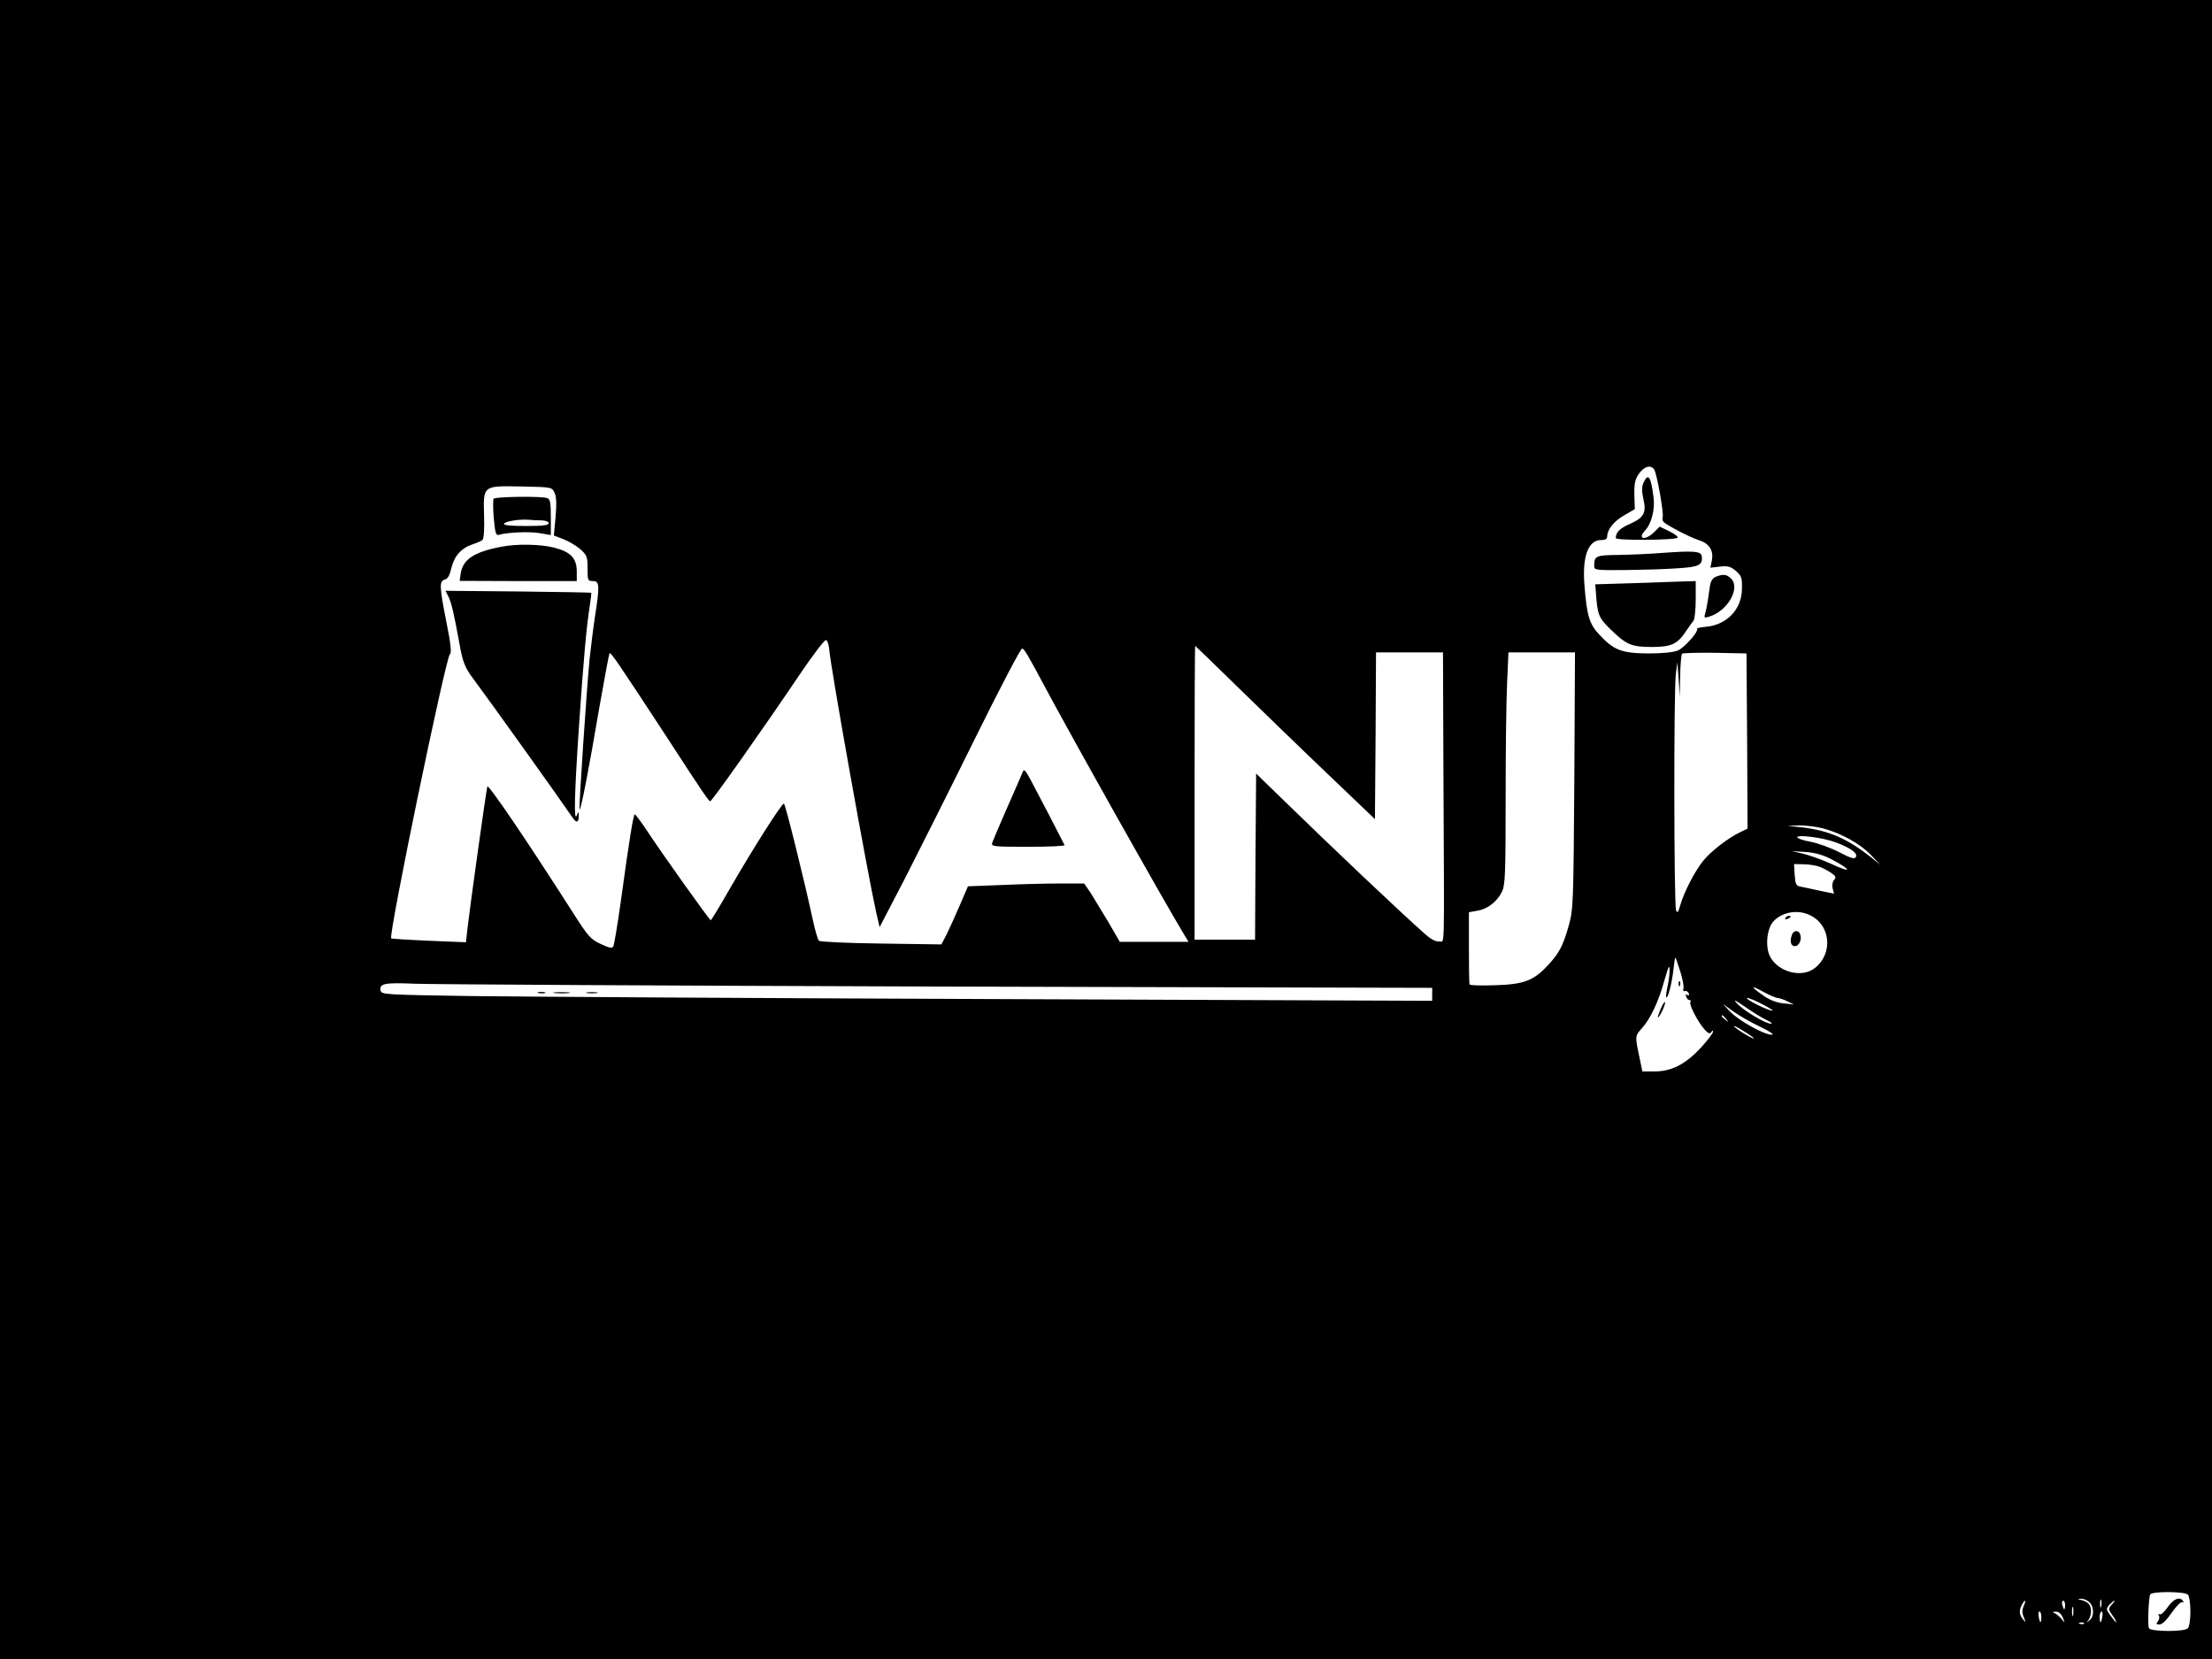 <?xml version="1.0" standalone="no"?>
<!DOCTYPE svg PUBLIC "-//W3C//DTD SVG 20010904//EN"
 "http://www.w3.org/TR/2001/REC-SVG-20010904/DTD/svg10.dtd">
<svg version="1.0" xmlns="http://www.w3.org/2000/svg"
 width="1024pt" height="768pt" viewBox="0 0 1024 768"
 preserveAspectRatio="xMidYMid meet">

<g transform="translate(0,768) scale(0.1,-0.1)"
fill="#000000" stroke="none">
<path d="M0 3840 l0 -3840 5120 0 5120 0 0 3840 0 3840 -5120 0 -5120 0 0
-3840z m7657 1668 c13 -18 46 -205 40 -222 -3 -8 0 -19 6 -24 23 -19 122 -70
160 -82 49 -15 70 -47 62 -93 l-7 -35 44 5 c37 4 49 1 74 -20 26 -23 29 -31
28 -81 0 -97 -71 -171 -171 -178 -22 -2 -39 -6 -37 -9 8 -13 -58 -87 -88 -100
-21 -9 -71 -14 -138 -14 -123 1 -160 15 -227 88 -46 49 -57 88 -68 227 -11
133 17 210 77 210 19 0 28 5 28 15 0 33 30 71 78 99 l50 29 -2 66 c-1 54 3 72
22 99 24 33 52 41 69 20z m-5090 -109 c9 -18 10 -50 5 -112 l-8 -86 44 -17
c24 -9 59 -30 78 -46 31 -28 34 -35 34 -89 0 -56 1 -59 25 -59 30 0 32 -19 10
-160 -8 -52 -19 -140 -25 -195 -14 -138 -51 -697 -47 -702 6 -5 44 191 91 469
24 136 45 250 48 254 6 5 40 -45 260 -381 182 -280 200 -305 206 -304 8 0 241
330 411 582 62 92 118 166 125 164 6 -2 12 -19 14 -38 8 -95 178 -1042 218
-1222 l16 -69 116 223 c63 123 209 414 324 647 115 233 214 422 220 420 11 -4
24 -26 100 -168 126 -237 563 -1014 650 -1157 l20 -33 -159 0 -159 0 -54 93
c-30 50 -67 111 -82 135 l-29 42 -112 0 c-62 0 -183 -3 -269 -7 l-157 -6 -37
-86 c-20 -47 -48 -108 -61 -135 l-25 -48 -279 4 c-159 2 -283 8 -288 13 -6 6
-19 53 -30 105 -43 197 -126 530 -132 530 -11 0 -144 -210 -244 -383 -49 -86
-92 -157 -95 -157 -5 0 -226 309 -300 422 -25 37 -48 68 -51 68 -7 0 -25 -110
-65 -402 -15 -108 -31 -203 -35 -210 -6 -9 -20 -6 -58 12 -46 21 -58 34 -128
144 -217 340 -393 598 -397 585 -5 -16 -81 -560 -92 -658 l-7 -63 -171 7 c-94
4 -173 9 -175 11 -14 13 253 1304 272 1316 8 5 4 47 -16 146 -33 167 -34 192
-8 199 14 3 23 20 31 55 14 56 47 92 100 109 19 6 39 15 44 20 6 5 9 54 7 110
-4 143 -7 140 173 137 140 -3 141 -3 153 -29z m3158 -895 c105 -102 291 -283
415 -401 l225 -215 3 386 2 386 155 0 155 0 2 -540 c4 -891 7 -794 -20 -798
-15 -2 -37 9 -65 34 -110 97 -428 398 -672 636 l-110 107 -3 -384 -2 -385
-140 0 -140 0 0 680 c0 374 1 680 3 680 1 0 88 -84 192 -186z m1563 -436 c-4
-571 -5 -596 -25 -670 -27 -96 -44 -129 -96 -185 -67 -73 -112 -90 -247 -94
-63 -2 -116 -1 -117 4 -2 4 -3 81 -3 171 l0 163 39 7 c47 7 93 43 115 90 14
30 16 86 16 433 0 220 3 461 7 536 l6 137 154 0 154 0 -3 -592z m800 181 l2
-405 -35 -17 c-55 -26 -139 -91 -172 -134 -37 -46 -87 -142 -104 -202 -10 -35
-14 -40 -20 -25 -10 25 -11 1023 -1 1094 l7 55 6 -80 5 -80 2 96 c1 53 5 99 9
103 4 3 72 5 152 4 l146 -3 3 -406z m352 -404 c83 -22 173 -72 221 -123 l44
-46 -43 35 c-110 87 -195 124 -320 139 l-67 7 55 2 c30 0 80 -6 110 -14z m62
-66 c68 -26 100 -50 89 -67 -6 -10 -23 -5 -77 23 -38 20 -97 41 -131 48 -35 6
-63 16 -63 21 0 14 124 -2 182 -25z m-29 -74 c102 -53 104 -71 2 -23 -38 17
-93 37 -124 45 l-56 13 63 -4 c43 -3 79 -13 115 -31z m-48 -38 c17 -7 41 -20
54 -29 20 -14 22 -20 11 -32 -7 -9 -10 -26 -6 -39 l6 -24 -68 14 c-37 8 -77
17 -89 19 -18 3 -22 12 -25 54 l-3 50 45 -1 c25 0 59 -6 75 -12z m-52 -221
c103 -44 116 -182 25 -250 -61 -44 -167 -15 -204 56 -23 45 -15 130 16 163 39
42 108 55 163 31z m-594 -265 c11 -35 17 -70 14 -77 -3 -9 0 -14 7 -12 7 2 15
-3 18 -11 3 -8 0 -11 -7 -7 -7 5 -9 1 -5 -8 3 -9 10 -16 16 -16 5 0 7 -4 3 -9
-7 -12 38 -97 67 -128 16 -18 24 -20 30 -11 6 10 8 10 8 1 0 -6 -26 -40 -57
-74 -71 -76 -135 -109 -214 -109 l-56 0 -11 53 c-24 114 -24 110 9 147 40 45
77 123 105 225 18 62 23 72 23 45 0 -19 -4 -55 -10 -79 -5 -24 -8 -46 -5 -48
7 -7 26 66 33 130 3 31 7 56 9 54 2 -2 12 -31 23 -66z m-3436 -68 l2287 -6 0
-30 0 -30 -2022 8 c-1113 4 -2207 11 -2433 14 -390 6 -410 7 -413 25 -7 33 18
38 158 32 74 -3 1164 -9 2423 -13z m3887 -53 c8 -1 29 -7 45 -16 l30 -14 -48
5 c-31 3 -64 15 -92 35 -63 43 -64 53 -3 19 29 -16 60 -29 68 -29z m-24 -58
c-7 -6 -105 40 -118 55 -6 8 18 0 55 -18 36 -18 65 -35 63 -37z m-26 -45 c19
-9 27 -16 18 -16 -23 -1 -128 61 -158 95 -18 20 -8 15 40 -18 36 -25 81 -53
100 -61z m-30 -31 c47 -23 66 -36 51 -36 -35 0 -153 66 -192 107 l-34 36 50
-36 c28 -20 84 -52 125 -71z m-159 37 c13 -16 12 -17 -3 -4 -10 7 -18 15 -18
17 0 8 8 3 21 -13z m129 -90 c0 -7 -81 41 -92 55 -7 7 12 -1 40 -19 29 -17 52
-34 52 -36z m2008 -2575 c7 -7 12 -40 12 -78 0 -38 -5 -71 -12 -78 -17 -17
-174 -16 -180 1 -7 18 -1 143 6 156 10 15 159 14 174 -1z m-456 -35 c23 -21
23 -67 1 -84 -15 -11 -16 -11 -5 1 6 8 12 26 12 41 0 29 -13 44 -45 52 -19 4
-19 5 -1 6 11 0 28 -6 38 -16z m55 -20 c-3 -10 -5 -4 -5 12 0 17 2 24 5 18 2
-7 2 -21 0 -30z m-359 2 c-8 -19 -8 -32 1 -52 10 -26 10 -27 -4 -9 -18 23 -19
40 -5 67 15 28 22 23 8 -6z m192 5 c0 -11 -2 -20 -4 -20 -2 0 -6 9 -9 20 -3
11 -1 20 4 20 5 0 9 -9 9 -20z m215 1 c-16 -19 -16 -21 5 -50 12 -17 19 -31
16 -31 -2 0 -14 14 -26 31 -21 29 -21 31 -5 50 10 10 20 19 23 19 3 0 -3 -9
-13 -19z m-178 -48 c-3 -10 -5 -2 -5 17 0 19 2 27 5 18 2 -10 2 -26 0 -35z
m-147 -8 c0 -14 -2 -25 -4 -25 -2 0 -6 11 -8 25 -3 14 -1 25 3 25 5 0 9 -11 9
-25z m99 -2 c11 -28 11 -28 -6 -7 -10 12 -25 24 -33 27 -10 4 -8 6 6 6 14 1
25 -9 33 -26z m183 2 c-2 -14 -6 -25 -8 -25 -2 0 -4 11 -4 25 0 14 4 25 9 25
4 0 6 -11 3 -25z m-85 -31 c-3 -3 -12 -4 -19 -1 -8 3 -5 6 6 6 11 1 17 -2 13
-5z"/>
<path d="M7608 5445 c-8 -18 -8 -38 -1 -72 16 -66 4 -89 -61 -118 -48 -21 -66
-39 -66 -66 0 -12 278 -10 286 2 3 5 -15 18 -39 30 l-44 21 -26 -26 c-26 -26
-57 -35 -57 -17 0 5 7 16 15 25 29 28 47 98 40 151 -12 100 -25 118 -47 70z"/>
<path d="M7690 5120 c-52 -4 -141 -8 -196 -9 -107 -1 -114 -4 -114 -52 0 -18
8 -19 143 -18 78 1 186 4 240 8 102 6 120 15 115 56 -3 24 -39 26 -188 15z"/>
<path d="M7943 5010 c-14 -6 -24 -20 -27 -42 -3 -18 -7 -49 -10 -68 -3 -19 -8
-46 -12 -59 -6 -21 -5 -23 17 -16 87 25 149 135 101 178 -20 19 -36 20 -69 7z"/>
<path d="M7550 4980 l-165 -5 3 -40 c7 -99 12 -114 65 -166 76 -74 98 -84 194
-84 91 0 119 13 160 76 13 19 27 39 33 46 5 7 10 51 10 98 l0 85 -67 -2 c-38
-1 -142 -5 -233 -8z"/>
<path d="M2285 5371 c-3 -6 -3 -46 1 -91 6 -67 10 -80 23 -76 41 12 141 16
189 8 l52 -9 0 82 c0 66 -3 84 -16 89 -26 10 -242 7 -249 -3z m223 -100 c19
-1 32 -6 32 -13 0 -10 -28 -13 -105 -13 -67 0 -104 3 -102 10 4 11 67 22 112
19 17 -2 45 -3 63 -3z"/>
<path d="M2321 5149 c-126 -24 -177 -58 -188 -122 l-5 -36 271 -1 271 0 0 44
c0 62 -28 91 -105 111 -64 16 -173 18 -244 4z"/>
<path d="M2075 4920 c14 -27 26 -77 51 -215 16 -91 26 -116 67 -170 70 -94
390 -541 459 -642 17 -25 28 -20 27 11 0 21 -1 21 -9 1 -14 -34 -11 99 10 410
21 311 35 465 50 559 5 33 8 61 7 62 -1 1 -153 4 -339 6 l-336 3 13 -25z"/>
<path d="M4734 4105 c-4 -11 -37 -85 -72 -165 -35 -80 -66 -153 -69 -162 -5
-17 7 -18 167 -18 94 0 170 3 168 8 -12 25 -132 256 -157 302 -25 46 -31 52
-37 35z"/>
<path d="M8265 3430 c-3 -6 1 -7 9 -4 18 7 21 14 7 14 -6 0 -13 -4 -16 -10z"/>
<path d="M8296 3354 c-12 -31 -6 -54 13 -54 20 0 34 32 24 56 -7 19 -29 18
-37 -2z"/>
<path d="M7771 3124 c0 -11 3 -14 6 -6 3 7 2 16 -1 19 -3 4 -6 -2 -5 -13z"/>
<path d="M7688 3010 c-9 -22 -15 -40 -13 -40 8 0 36 61 33 70 -2 5 -11 -9 -20
-30z"/>
<path d="M2493 3083 c9 -2 23 -2 30 0 6 3 -1 5 -18 5 -16 0 -22 -2 -12 -5z"/>
<path d="M2568 3083 c17 -2 47 -2 65 0 17 2 3 4 -33 4 -36 0 -50 -2 -32 -4z"/>
<path d="M2718 3083 c12 -2 32 -2 45 0 12 2 2 4 -23 4 -25 0 -35 -2 -22 -4z"/>
<path d="M10035 240 c-15 -22 -32 -37 -38 -33 -6 3 -7 1 -3 -6 4 -6 2 -18 -4
-26 -10 -12 -9 -15 7 -15 13 0 33 20 57 55 21 30 43 52 49 48 6 -3 7 -1 3 5
-14 23 -44 11 -71 -28z"/>
</g>
</svg>
